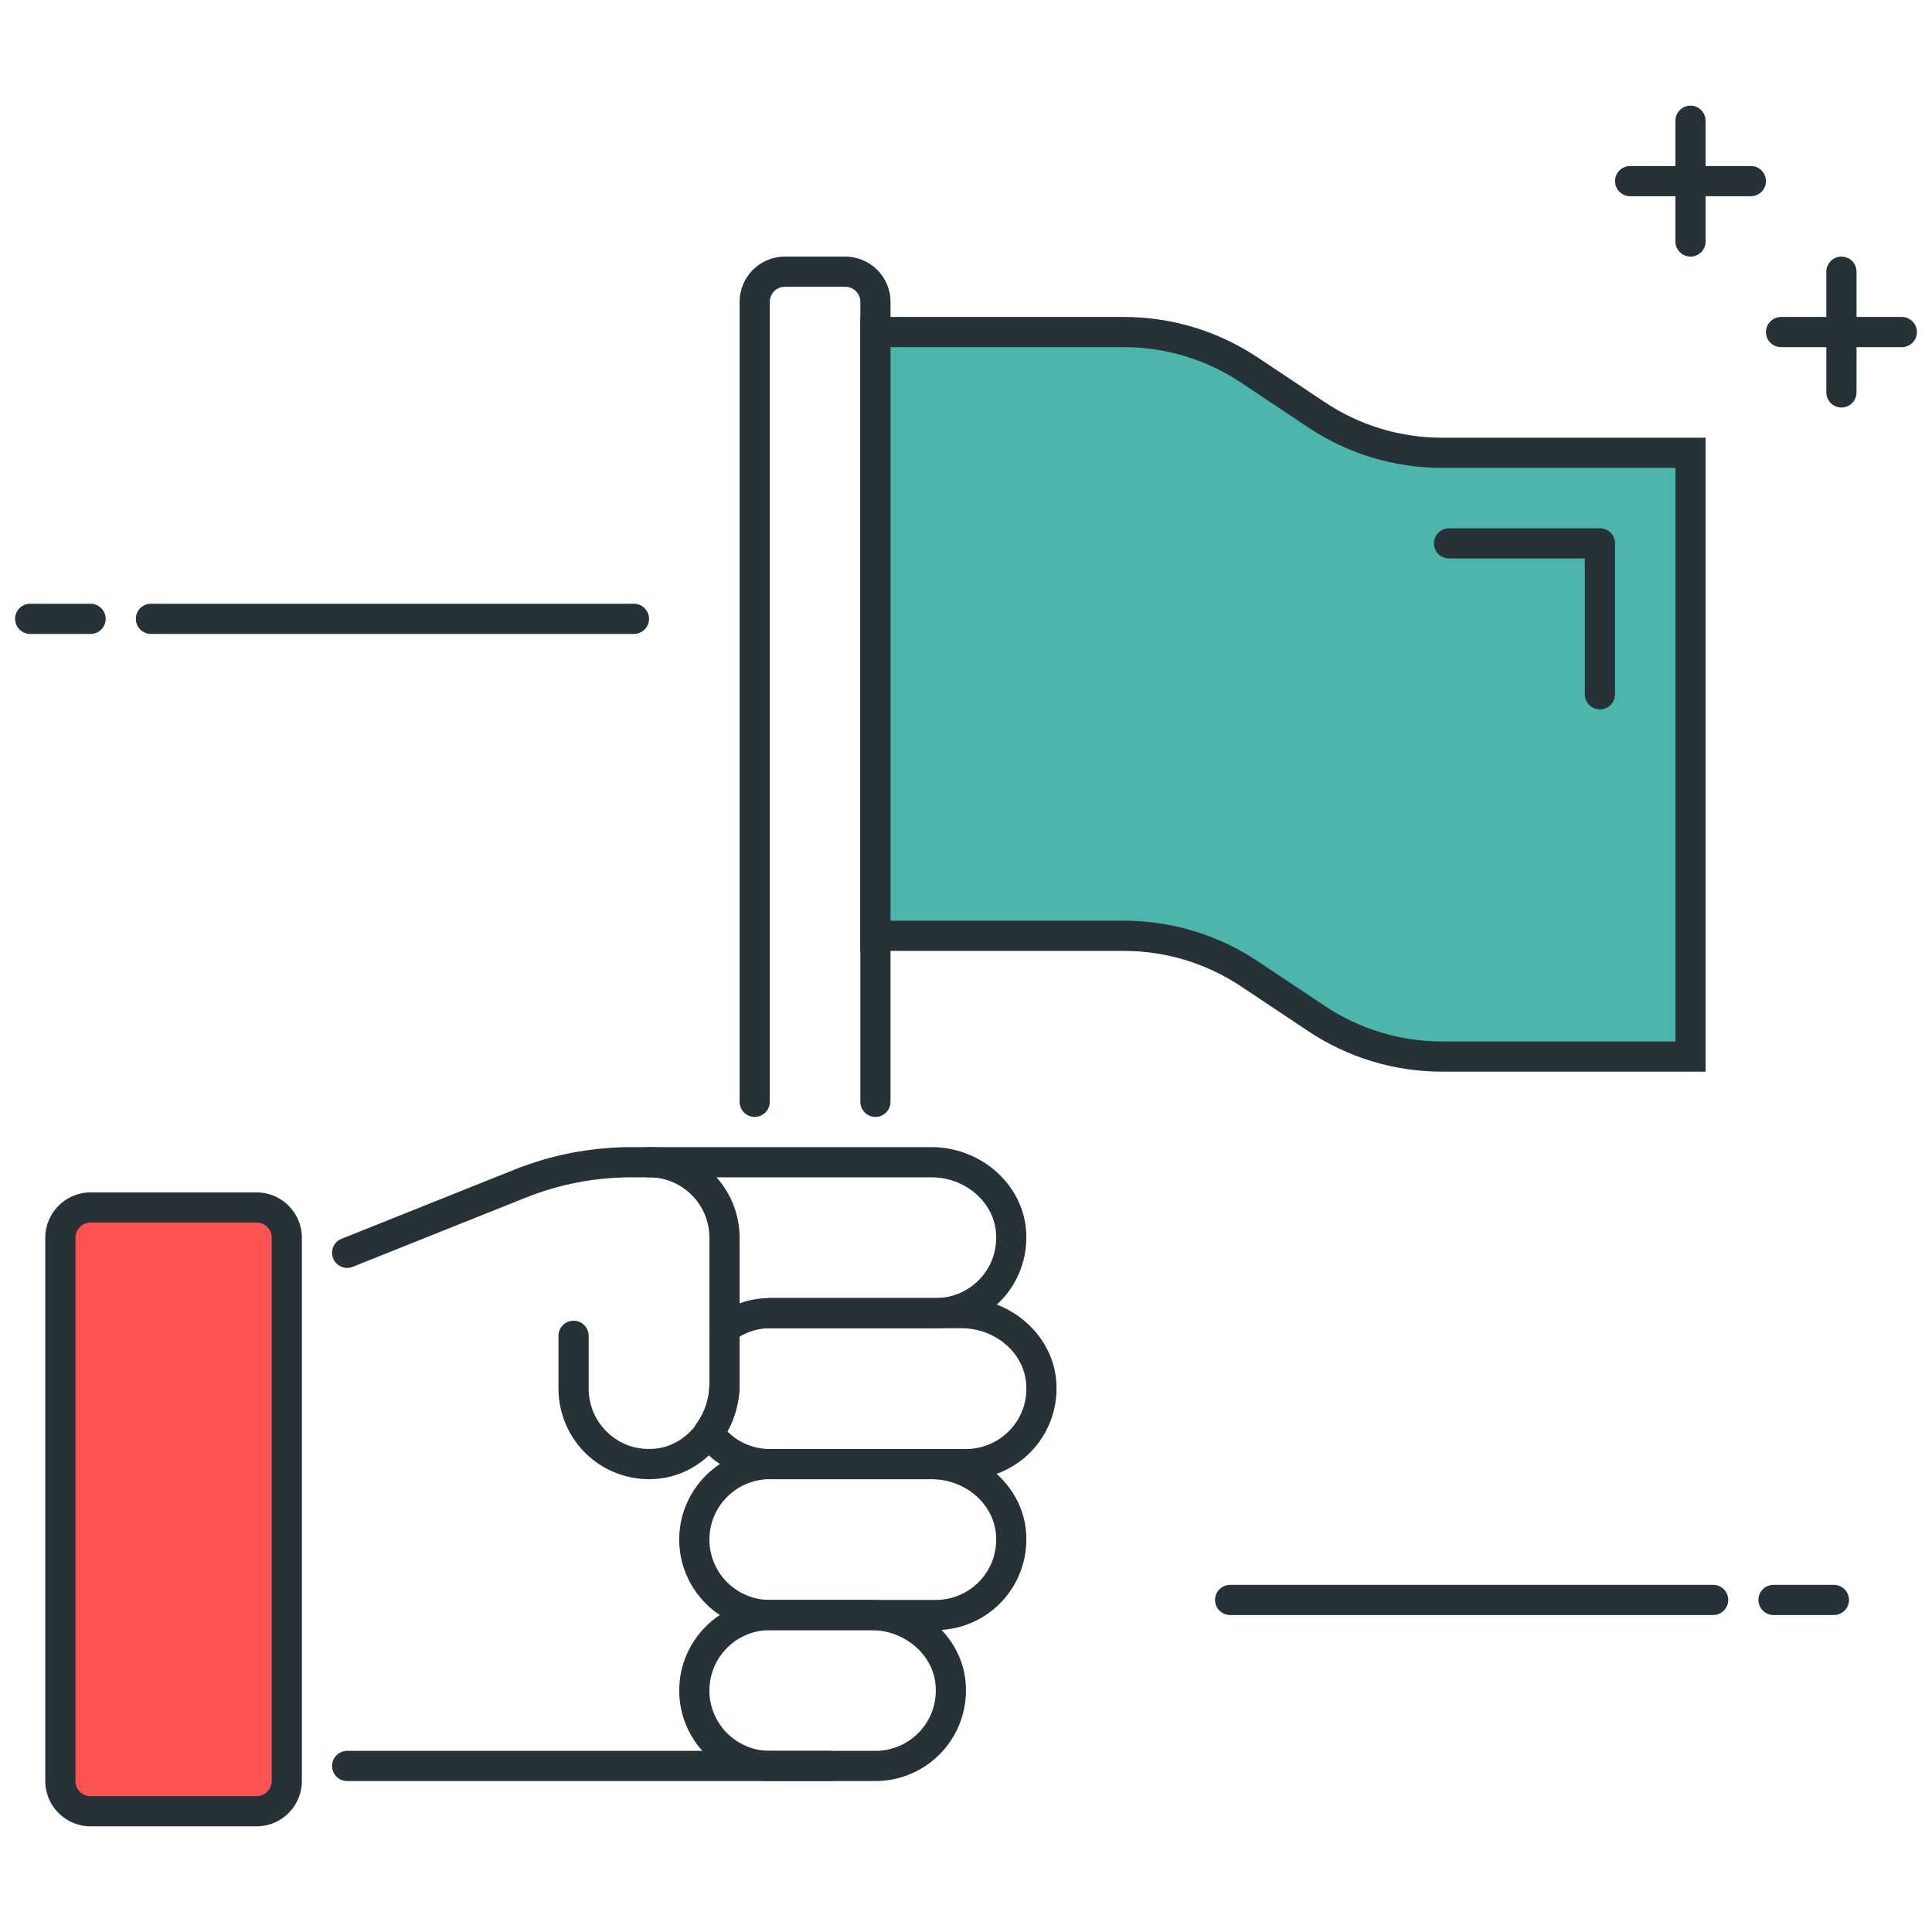 <?xml version="1.0" encoding="utf-8"?>
<!-- Generator: Adobe Illustrator 22.0.0, SVG Export Plug-In . SVG Version: 6.00 Build 0)  -->
<svg version="1.1" id="Icon_Set" xmlns="http://www.w3.org/2000/svg" xmlns:xlink="http://www.w3.org/1999/xlink" x="0px" y="0px"
	 viewBox="0 0 64 64" style="enable-background:new 0 0 64 64;" xml:space="preserve">
<style type="text/css">
	.st0{fill:#263238;}
	.st1{fill:#FFD740;}
	.st2{fill:#FF5252;}
	.st3{fill:#40C4FF;}
	.st4{fill:#FFFFFF;}
	.st5{fill:#4DB6AC;}
	.st6{fill:#4FC3F7;}
</style>
<g>
	<g>
		<path class="st0" d="M29,37c-0.276,0-0.5-0.224-0.5-0.5V10c0-0.276-0.224-0.5-0.5-0.5h-2c-0.276,0-0.5,0.224-0.5,0.5v26.5
			c0,0.276-0.224,0.5-0.5,0.5s-0.5-0.224-0.5-0.5V10c0-0.827,0.673-1.5,1.5-1.5h2c0.827,0,1.5,0.673,1.5,1.5v26.5
			C29.5,36.776,29.276,37,29,37z"/>
	</g>
	<g>
		<path class="st5" d="M56,15h-8.229c-1.481,0-2.928-0.438-4.16-1.26L41.39,12.26c-1.232-0.821-2.68-1.26-4.16-1.26H29v20h8.229
			c1.481,0,2.928,0.438,4.16,1.26l2.221,1.481c1.232,0.821,2.68,1.26,4.16,1.26H56V15z"/>
		<path class="st0" d="M56.5,35.5h-8.729c-1.585,0-3.119-0.465-4.438-1.344l-2.221-1.48c-1.154-0.769-2.497-1.176-3.883-1.176H28.5
			v-21h8.729c1.585,0,3.119,0.465,4.438,1.344l2.221,1.48c1.154,0.769,2.497,1.176,3.883,1.176H56.5V35.5z M29.5,30.5h7.729
			c1.585,0,3.119,0.465,4.438,1.344l2.221,1.48c1.154,0.769,2.497,1.176,3.883,1.176H55.5v-19h-7.729
			c-1.585,0-3.119-0.465-4.438-1.344l-2.221-1.48c-1.154-0.769-2.497-1.176-3.883-1.176H29.5V30.5z"/>
	</g>
	<g>
		<path class="st0" d="M53,23.5c-0.276,0-0.5-0.224-0.5-0.5v-4.5H48c-0.276,0-0.5-0.224-0.5-0.5s0.224-0.5,0.5-0.5h5
			c0.276,0,0.5,0.224,0.5,0.5v5C53.5,23.276,53.276,23.5,53,23.5z"/>
	</g>
	<g>
		<path class="st2" d="M3,60h5.5c0.552,0,1-0.448,1-1V41c0-0.552-0.448-1-1-1H3c-0.552,0-1,0.448-1,1v18C2,59.552,2.448,60,3,60z"/>
		<path class="st0" d="M8.5,60.5H3c-0.827,0-1.5-0.673-1.5-1.5V41c0-0.827,0.673-1.5,1.5-1.5h5.5c0.827,0,1.5,0.673,1.5,1.5v18
			C10,59.827,9.327,60.5,8.5,60.5z M3,40.5c-0.276,0-0.5,0.224-0.5,0.5v18c0,0.276,0.224,0.5,0.5,0.5h5.5C8.776,59.5,9,59.276,9,59
			V41c0-0.276-0.224-0.5-0.5-0.5H3z"/>
	</g>
	<g>
		<path class="st0" d="M29,59h-3.5c-1.654,0-3-1.346-3-3s1.346-3,3-3h3.357c1.602,0,2.976,1.183,3.127,2.692
			c0.085,0.847-0.191,1.692-0.759,2.319C30.657,58.64,29.846,59,29,59z M25.5,54c-1.103,0-2,0.897-2,2s0.897,2,2,2H29
			c0.564,0,1.105-0.24,1.484-0.659c0.384-0.424,0.563-0.974,0.505-1.549C30.889,54.787,29.952,54,28.857,54H25.5z"/>
	</g>
	<g>
		<path class="st0" d="M31,54h-5.5c-1.654,0-3-1.346-3-3s1.346-3,3-3h5.357c1.602,0,2.976,1.183,3.127,2.692
			c0.085,0.847-0.191,1.692-0.759,2.319C32.657,53.64,31.846,54,31,54z M25.5,49c-1.103,0-2,0.897-2,2s0.897,2,2,2H31
			c0.564,0,1.105-0.24,1.484-0.659c0.384-0.424,0.563-0.974,0.505-1.549C32.889,49.787,31.952,49,30.857,49H25.5z"/>
	</g>
	<g>
		<path class="st0" d="M27.5,59h-16c-0.276,0-0.5-0.224-0.5-0.5s0.224-0.5,0.5-0.5h16c0.276,0,0.5,0.224,0.5,0.5S27.776,59,27.5,59z
			"/>
	</g>
	<g>
		<path class="st0" d="M31,44h-5.5c-0.276,0-0.5-0.224-0.5-0.5s0.224-0.5,0.5-0.5H31c0.564,0,1.105-0.24,1.484-0.659
			c0.384-0.424,0.563-0.975,0.505-1.55C32.889,39.787,31.952,39,30.857,39h-9.931c-1.214,0-2.401,0.229-3.528,0.68l-5.712,2.285
			c-0.254,0.103-0.547-0.022-0.65-0.279c-0.103-0.256,0.022-0.547,0.279-0.65l5.712-2.285C18.272,38.253,19.584,38,20.926,38h9.931
			c1.603,0,2.976,1.183,3.127,2.692c0.085,0.847-0.191,1.693-0.759,2.32C32.657,43.64,31.846,44,31,44z"/>
	</g>
	<g>
		<path class="st0" d="M21.506,49c-0.743,0-1.465-0.274-2.018-0.774C18.86,47.657,18.5,46.846,18.5,46v-1.75
			c0-0.276,0.224-0.5,0.5-0.5s0.5,0.224,0.5,0.5V46c0,0.564,0.24,1.105,0.659,1.484c0.423,0.383,0.967,0.563,1.549,0.505
			c1.005-0.101,1.792-1.037,1.792-2.132V41c0-1.103-0.897-2-2-2c-0.276,0-0.5-0.224-0.5-0.5s0.224-0.5,0.5-0.5c1.654,0,3,1.346,3,3
			v4.857c0,1.602-1.183,2.976-2.692,3.127C21.707,48.995,21.606,49,21.506,49z"/>
	</g>
	<g>
		<path class="st0" d="M32,49h-6.5c-0.957,0-1.865-0.467-2.43-1.25c-0.126-0.174-0.126-0.41,0-0.584
			c0.277-0.386,0.43-0.85,0.43-1.308v-1.846c0-0.157,0.074-0.305,0.199-0.399C24.229,43.212,24.852,43,25.5,43h6.357
			c1.602,0,2.976,1.183,3.127,2.692c0.085,0.847-0.191,1.692-0.759,2.319C33.657,48.64,32.846,49,32,49z M24.093,47.415
			C24.466,47.79,24.964,48,25.5,48H32c0.564,0,1.105-0.24,1.484-0.659c0.384-0.424,0.563-0.974,0.505-1.549
			C33.889,44.787,32.952,44,31.857,44H25.5c-0.351,0-0.693,0.095-1,0.277v1.581C24.5,46.394,24.357,46.935,24.093,47.415z"/>
	</g>
	<g>
		<path class="st0" d="M60.75,53.5h-2c-0.276,0-0.5-0.224-0.5-0.5s0.224-0.5,0.5-0.5h2c0.276,0,0.5,0.224,0.5,0.5
			S61.026,53.5,60.75,53.5z"/>
	</g>
	<g>
		<path class="st0" d="M56.75,53.5h-16c-0.276,0-0.5-0.224-0.5-0.5s0.224-0.5,0.5-0.5h16c0.276,0,0.5,0.224,0.5,0.5
			S57.026,53.5,56.75,53.5z"/>
	</g>
	<g>
		<path class="st0" d="M3,21H1c-0.276,0-0.5-0.224-0.5-0.5S0.724,20,1,20h2c0.276,0,0.5,0.224,0.5,0.5S3.276,21,3,21z"/>
	</g>
	<g>
		<path class="st0" d="M21,21H5c-0.276,0-0.5-0.224-0.5-0.5S4.724,20,5,20h16c0.276,0,0.5,0.224,0.5,0.5S21.276,21,21,21z"/>
	</g>
	<g>
		<path class="st0" d="M58,6.5h-4c-0.276,0-0.5-0.224-0.5-0.5s0.224-0.5,0.5-0.5h4c0.276,0,0.5,0.224,0.5,0.5S58.276,6.5,58,6.5z"/>
	</g>
	<g>
		<path class="st0" d="M56,8.5c-0.276,0-0.5-0.224-0.5-0.5V4c0-0.276,0.224-0.5,0.5-0.5s0.5,0.224,0.5,0.5v4
			C56.5,8.276,56.276,8.5,56,8.5z"/>
	</g>
	<g>
		<path class="st0" d="M63,11.5h-4c-0.276,0-0.5-0.224-0.5-0.5s0.224-0.5,0.5-0.5h4c0.276,0,0.5,0.224,0.5,0.5S63.276,11.5,63,11.5z
			"/>
	</g>
	<g>
		<path class="st0" d="M61,13.5c-0.276,0-0.5-0.224-0.5-0.5V9c0-0.276,0.224-0.5,0.5-0.5s0.5,0.224,0.5,0.5v4
			C61.5,13.276,61.276,13.5,61,13.5z"/>
	</g>
</g>
</svg>
